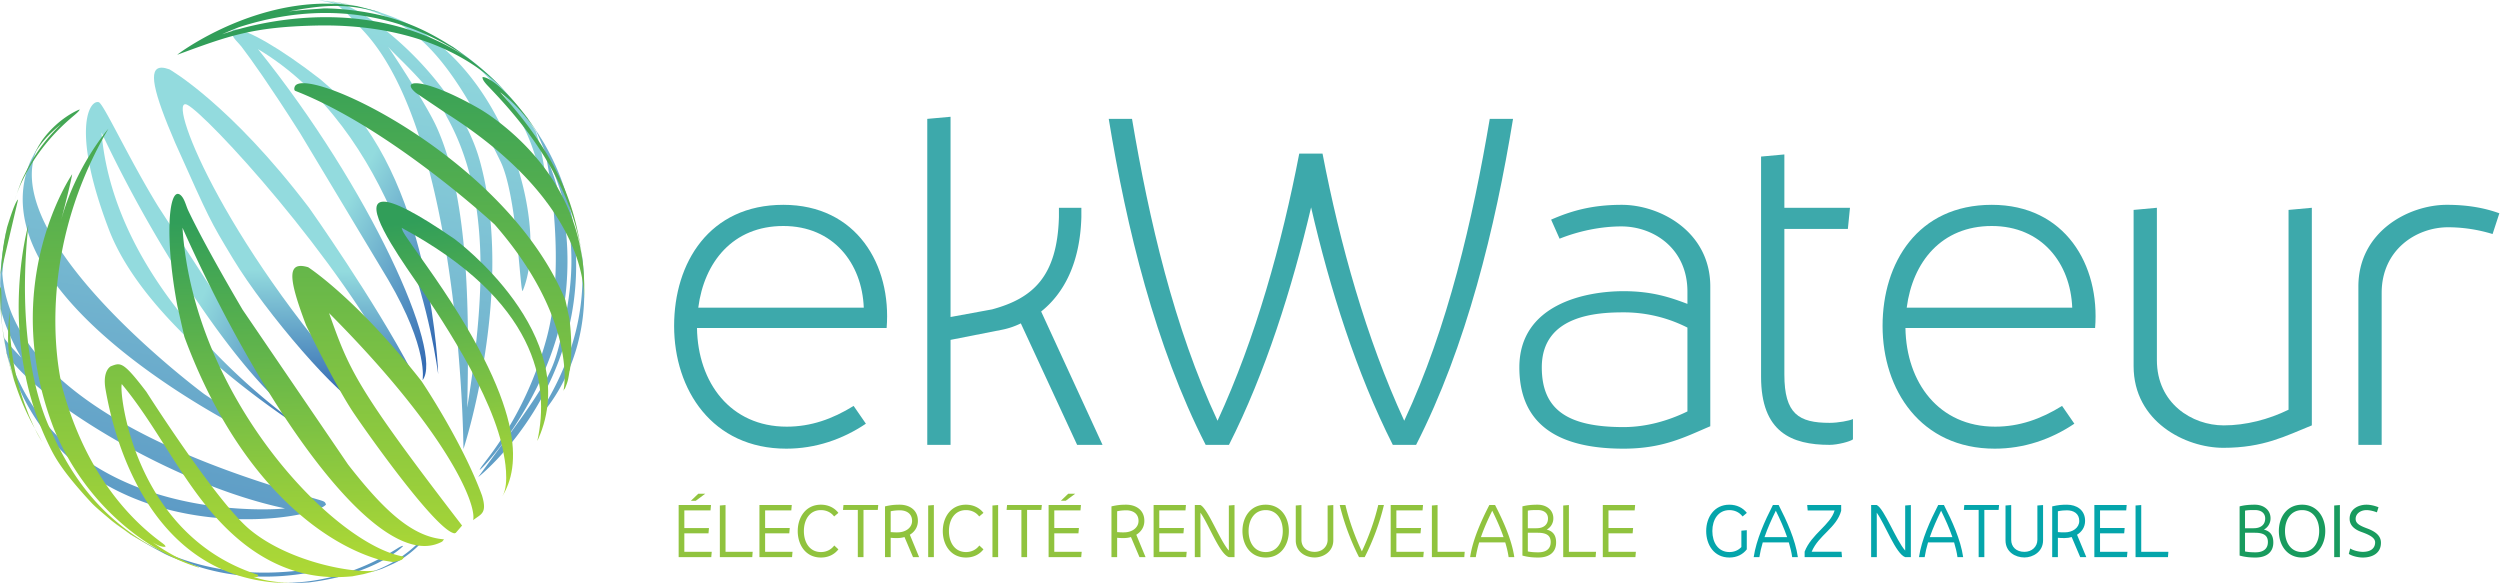 <svg xmlns="http://www.w3.org/2000/svg" xml:space="preserve" width="591.051" height="137.811"><defs><linearGradient x1="0" y1="0" x2="1" y2="0" gradientUnits="userSpaceOnUse" gradientTransform="rotate(80.457 108.53 -51.725) scale(360.838)" spreadMethod="pad" id="b"><stop style="stop-opacity:1;stop-color:#2c61af" offset="0"/><stop style="stop-opacity:1;stop-color:#2c61af" offset=".044"/><stop style="stop-opacity:1;stop-color:#93dbde" offset="1"/></linearGradient><linearGradient x1="0" y1="0" x2="1" y2="0" gradientUnits="userSpaceOnUse" gradientTransform="scale(185.853) rotate(80.457 .321 -.085)" spreadMethod="pad" id="c"><stop style="stop-opacity:1;stop-color:#2c61af" offset="0"/><stop style="stop-opacity:1;stop-color:#2c61af" offset=".044"/><stop style="stop-opacity:1;stop-color:#93dbde" offset="1"/></linearGradient><linearGradient x1="0" y1="0" x2="1" y2="0" gradientUnits="userSpaceOnUse" gradientTransform="matrix(-7.274 59.284 -48.705 .868 63.399 40.11)" spreadMethod="pad" id="d"><stop style="stop-opacity:1;stop-color:#2c61af" offset="0"/><stop style="stop-opacity:1;stop-color:#93dbde" offset=".4"/><stop style="stop-opacity:1;stop-color:#93dbde" offset="1"/></linearGradient><linearGradient x1="0" y1="0" x2="1" y2="0" gradientUnits="userSpaceOnUse" gradientTransform="matrix(-53.743 29.099 -29.099 -53.737 96.194 60.75)" spreadMethod="pad" id="e"><stop style="stop-opacity:1;stop-color:#2b60af" offset="0"/><stop style="stop-opacity:1;stop-color:#93dbde" offset=".47"/><stop style="stop-opacity:1;stop-color:#93dbde" offset="1"/></linearGradient><linearGradient x1="0" y1="0" x2="1" y2="0" gradientUnits="userSpaceOnUse" gradientTransform="scale(-61.327) rotate(-25.971 -2.395 2.203)" spreadMethod="pad" id="f"><stop style="stop-opacity:1;stop-color:#2b60af" offset="0"/><stop style="stop-opacity:1;stop-color:#93dbde" offset=".47"/><stop style="stop-opacity:1;stop-color:#93dbde" offset="1"/></linearGradient><linearGradient x1="0" y1="0" x2="1" y2="0" gradientUnits="userSpaceOnUse" gradientTransform="rotate(90 26.693 35.016) scale(103.242)" spreadMethod="pad" id="g"><stop style="stop-opacity:1;stop-color:#afd935" offset="0"/><stop style="stop-opacity:1;stop-color:#319e59" offset=".924"/><stop style="stop-opacity:1;stop-color:#319e59" offset="1"/></linearGradient><linearGradient x1="0" y1="0" x2="1" y2="0" gradientUnits="userSpaceOnUse" gradientTransform="rotate(97.18 38.312 54.63) scale(54.493)" spreadMethod="pad" id="h"><stop style="stop-opacity:1;stop-color:#afd935" offset="0"/><stop style="stop-opacity:1;stop-color:#319e59" offset=".924"/><stop style="stop-opacity:1;stop-color:#319e59" offset="1"/></linearGradient><linearGradient x1="0" y1="0" x2="1" y2="0" gradientUnits="userSpaceOnUse" gradientTransform="scale(-66.126) rotate(-88.705 -.581 .413)" spreadMethod="pad" id="i"><stop style="stop-opacity:1;stop-color:#afd935" offset="0"/><stop style="stop-opacity:1;stop-color:#319e59" offset=".924"/><stop style="stop-opacity:1;stop-color:#319e59" offset="1"/></linearGradient><clipPath clipPathUnits="userSpaceOnUse" id="a"><path d="M0 121.223h464.496V0H0Z"/></clipPath></defs><g clip-path="url(#a)" transform="matrix(1.333 0 0 -1.333 -13.512 148.904)"><path d="M0 0c-.3 7.881-5.405 14.489-14.266 14.489-8.935 0-14.041-6.383-15.091-14.489Zm4.054-3.605h-33.636c.149-9.686 5.931-17.496 15.917-17.496 4.28 0 8.109 1.353 11.865 3.68l2.175-3.153c-4.129-2.778-8.934-4.43-14.115-4.43-13.141 0-19.898 10.438-19.898 21.775 0 11.187 6.232 21.473 19.372 21.473 12.99 0 19.222-10.662 18.32-21.849" style="fill:#3da9ab;fill-opacity:1;fill-rule:nonzero;stroke:none" transform="translate(163.336 57.134)"/><path d="M0 0a13.318 13.318 0 0 0-3.304-1.126l-9.16-1.803V-21.55h-4.129v57.817l4.129.373V1.127l7.359 1.35C2.103 4.431 6.457 8.258 6.758 18.846v1.651h3.979v-1.651c-.224-8.109-3.079-13.514-7.133-16.743L14.492-21.55H9.986" style="fill:#3da9ab;fill-opacity:1;fill-rule:nonzero;stroke:none" transform="translate(191.19 54.355)"/><path d="M0 0c-3.153-19.299-8.257-40.32-17.192-57.815h-4.13c-6.457 12.763-11.188 27.778-14.492 42.121-3.379-14.343-8.11-29.358-14.567-42.121h-4.132C-63.446-40.32-68.552-19.299-71.705 0h4.129c3.003-17.796 7.434-37.017 15.168-53.537 6.757 14.643 11.411 31.385 14.492 47.378h4.129c3.079-15.993 7.734-32.735 14.491-47.378C-11.562-37.017-7.132-17.796-4.129 0" style="fill:#3da9ab;fill-opacity:1;fill-rule:nonzero;stroke:none" transform="translate(278.487 90.621)"/><path d="M0 0c3.903 0 7.808 1.053 11.337 2.778v14.868A24.915 24.915 0 0 1 .074 20.349c-4.505 0-14.566-.376-14.566-9.761C-14.492 3.08-9.911 0 0 0m15.392 24.928V.15C10.963-1.727 7.058-3.828 0-3.828c-12.84 0-18.473 5.256-18.473 14.416C-18.473 21.7-6.908 24.104 0 24.104c4.955 0 8.183-1.052 11.337-2.255v2.18c0 7.657-6.007 11.562-11.713 11.562-3.68 0-7.584-.826-10.962-2.178l-1.501 3.378c3.603 1.577 7.281 2.628 12.538 2.628 6.758 0 15.693-4.729 15.693-14.491" style="fill:#3da9ab;fill-opacity:1;fill-rule:nonzero;stroke:none" transform="translate(298.081 35.958)"/><path d="M0 0v-3.604c-.45-.376-2.705-.976-4.131-.976-6.757 0-12.165 2.251-12.165 12.087v39.045l4.132.376v-9.462H-.526l-.376-3.755h-11.262V7.883c0-6.983 2.552-8.56 8.033-8.56C-2.629-.677-.602-.302 0 0" style="fill:#3da9ab;fill-opacity:1;fill-rule:nonzero;stroke:none" transform="translate(338.775 37.386)"/><path d="M0 0c-.3 7.881-5.405 14.489-14.265 14.489-8.935 0-14.042-6.383-15.092-14.489Zm4.056-3.605h-33.638c.149-9.686 5.931-17.496 15.918-17.496 4.279 0 8.108 1.353 11.862 3.68l2.178-3.153c-4.129-2.778-8.936-4.43-14.116-4.43-13.141 0-19.899 10.438-19.899 21.775 0 11.187 6.234 21.473 19.374 21.473 12.99 0 19.221-10.662 18.321-21.849" style="fill:#3da9ab;fill-opacity:1;fill-rule:nonzero;stroke:none" transform="translate(377.667 57.134)"/><path d="M0 0c-4.656-1.877-8.561-3.979-15.693-3.979-6.758 0-15.918 4.654-15.918 14.492v27.703l4.13.376V11.563C-27.481 3.904-21.25 0-15.618 0c3.904 0 7.959 1.05 11.488 2.779v35.437l4.13.376" style="fill:#3da9ab;fill-opacity:1;fill-rule:nonzero;stroke:none" transform="translate(420.163 36.26)"/><path d="M0 0a27.05 27.05 0 0 1-7.883 1.202c-5.632 0-11.789-3.979-11.789-11.638v-26.955h-4.13V-9.31c0 9.762 8.936 14.492 15.694 14.492 3.829 0 6.832-.602 9.31-1.502" style="fill:#3da9ab;fill-opacity:1;fill-rule:nonzero;stroke:none" transform="translate(452.22 70.197)"/></g><path d="m104.734 89.21.424-.674c.364-.615 2.049-4.679 2.049-4.679 3.776-8.511 5.728-16.767 3.003-29.393-2.027-9.391-2.027-9.391-15.257-27.367.222.112 21.406 17.095 16.685 45.853-.016.071-.015.075-.015.075-.796 3.75-1.94 7.935-4.908 13.145a72.08 72.08 0 0 1-3.058 4.646zm2.338-37.536c-3.236-11.927-8.969-19.385-11.127-22.191-.558-.727-.627-.879-.741-1.131 1.046.648 13.989 14.868 15.408 32.773.925 11.682-2.059 19.037-3.662 22.989.536-2.507 3.615-19.577.122-32.44m5.92 17.176c-.082.508-.172 1.044-.272 1.615zm.21-1.359-.022.248-.188 1.111c.077-.479.147-.931.21-1.359M106.9 40.112c-.776-1.314-.68-1.567-.622-1.718.064.025 6.686 6.984 7.415 19.164.026.429.037 1 .054 1.429-.009.526-.013 1.123-.018 1.732a71.445 71.445 0 0 0-.049-1.461c.022.651.041 1.279.043 1.956-.008.596-.02 1.192-.042 1.733-.062 1.2-.201 2.634-.479 4.544.425-4.904 1.138-14.797-6.302-27.379m6.762 23.22a.325.325 0 0 1-.002.033zm.019-.385a33.74 33.74 0 0 0 .042-1.733l.006-.495c.01.65-.003 1.202-.045 2.227l-.022.386.019-.385M31.017 18.544c.349-.256.699-.504 1.048-.744-.776.565-1.58 1.173-2.253 1.664.361-.276.836-.652 1.205-.92m2.328-1.643c1.809-1.1 4.253-2.511 6.129-3.484l.709-.333c4.635-1.884 12.388-5.037 24.596-2.982 0 0 .007 0 .013.002l.005.002.013.002c.008 0 .012.002.012.002.009.001.012.001.017.003l.011.001.009.003a40.815 40.815 0 0 1 2.024.405c.019.003.039.008.059.013.022.006.04.009.06.013.02.005.041.01.061.013l.058.016.061.014c.021.003.04.008.061.013.02.006.04.011.061.013.02.007.038.009.06.016l.08.019c.626.177.658.254.734.435-.011.011-.032.025-.043.035-.231.06-.517.136-1.444-.025l-.113-.022-.001-.001h-.001l-.001.001-.002-.001a19.923 19.923 0 0 0-.317-.066 10.972 10.972 0 0 0-.315-.064c-.105-.023-.21-.041-.316-.063l-.316-.059-.317-.058c-.106-.019-.21-.036-.315-.057l-.317-.051-.317-.052c-5.111-.579-18.472-2.098-31.978 7.196.446-.324.883-.634 1.28-.899m50.476-1.965c-2.471-2.263-5.43-3.97-8.345-4.823.578.158 1.191.325 1.689.478l.746.246c2.635 1.151 3.04 1.326 4.771 2.639.088.066.175.135.262.203l.254.21.256.217c.085.072.168.146.253.221.081.075.166.15.248.225.084.078.165.153.249.233l.244.237.245.245-.002.001h.002v.002l.002.001v.002h.001c.278.288.298.386.318.473-.013.004-.03.01-.054.01-.108 0-.364-.098-1.139-.82m-3.167-.471c-1.703-1.06-5.688-3.544-11.403-5.013-3.714-.954-6.67-1.113-8.651-1.101.905-.022 1.844-.04 2.624-.026l1.679.083c11.976 1.458 16.682 6.393 16.718 6.441-.033.014-.078.033-.109.05a4.33 4.33 0 0 1-.858-.434m-6.028-4.583c.218.058.51.135.727.196l.123.035c-.3-.081-.591-.158-.85-.231M60.6 8.351c-.59.014-1.166.032-1.673.045.44-.019.999-.041 1.673-.045" style="fill:url(#b);stroke:none" transform="matrix(1.333 0 0 -1.333 -13.512 148.904)"/><path d="M74.747 106.065c17.274-18.796 17.586-73.994 17.586-73.994.101.246 9.213 28.351 2.9 51.132-3.71 13.38-17.953 25.601-24.506 27.844-2.217.396-3.874.621-4.032.631 3.411-.786 2.957-.07 8.052-5.613m12.822-16.876c-1.609 3.546-6.436 11.03-8.656 14.315.844-1.249 8.076-7.364 10.488-12.559 8.092-14.452 6.516-33.309 3.606-51.53.314 15.215.552 36.584-5.438 49.774m-16.842 21.858c.725-.13 1.508-.278 2.318-.442-.845.204-1.72.383-2.63.543.102-.031.205-.065.312-.101M98.906 83.08c2.989-6.122 3.502-23.997 3.946-22.937 4.856 11.614-3.219 40.662-22.883 48.486a50.17 50.17 0 0 1-3.2 1.127 72.114 72.114 0 0 1-3.724.849c10.963-2.629 16.885-9.148 25.861-27.525m-9.429 20.902-.149.106-1.316.804zm11.822-11.79c3.976-6.083 4.837-12.603 5.525-15.353.158-.633.336-.93.336-1.188 0 7.006-2 12.754-2 12.754-1.811 2.764-6.05 9.23-14.615 14.914l-1.068.663c2.73-1.908 7.646-5.406 11.822-11.79m2.031-.948-.158.219-.669.867zm.591-.822-.264.394-.327.428c.258-.357.439-.608.591-.822m.813-1.212c-.363.559-.541.827-.813 1.212zm-89.018-5.728-.294-.624C5.882 58.917 53.77 35.23 54.115 35.109c1.901-.66 1.71.425-7.759 6.703 0 0-37.45 27.743-29.458 43.871l-1.182-2.201m-5.502-20.513-.041-1.477c.015-.532.037-1.244.054-1.777-.023.127-.049.298-.073.427.033-1.255.067-2.272.118-3.198a4.078 4.078 0 0 0-.072.489l.081-1.276c.095-1.199.224-2.162.352-2.953a41.876 41.876 0 0 0-.361 3.74c.341-1.73 1.773-5.559 3.64-8.642l-.208.207c-1.66 1.66-2.523 2.837-2.807 3.226-.079.417-.172.899-.264 1.469.159-1.139.378-2.437.685-4.143v-.003c10.001-36.191 53.755-30.263 56.638-26.837-.21.536-.21.536-1.701.971-13.737 4.007-54.079 15.773-55.706 40.013l.721 7.658c-.803-4.551-.868-4.922-1.056-7.894m1.58-14.723c5.338-7.57 28.734-22.447 48.888-26.704-.187-.02-.433-.047-.62-.065-.067-.006-1.31-.111-3.363-.111-9.508 0-36.437 2.24-44.905 26.88" style="fill:url(#c);stroke:none" transform="matrix(1.333 0 0 -1.333 -13.512 148.904)"/><path d="M41.236 86.312c6.178-13.789 6.098-13.641 10.187-20.428 5.896-9.784 19.368-25.299 22.652-25.963l.23.09c.286.484.773.751.398 1.169-25.655 28.503-35.156 53.841-31.355 51.941 3.448-1.723 26.89-27.058 37.846-48.458l1.997 1.121C76.498 58.546 64.99 74.803 64.99 74.803 50.983 93.267 40.236 99.385 40.182 99.408c-.541.195-.999.295-1.377.295-2.487 0-1.488-4.287 2.431-13.391" style="fill:url(#d);stroke:none" transform="matrix(1.333 0 0 -1.333 -13.512 148.904)"/><path d="M51.954 106.494c-.512 0-.756-.224-.686-.688.134-.859 1.157-1.667 1.685-2.356 1.741-2.274 4.951-6.772 10.357-15.274l15.675-26.08c7.206-12.275 6.096-17.816 6.096-17.816 3.802 4.829-9.298 33.993-29.187 58.715 23.993-14.35 30.613-47.946 31.96-57.646-.027.193-.904 32.369-17.103 48.973l-3.801 3.324c-7.21 5.607-13.044 8.848-14.995 8.848z" style="fill:url(#e);stroke:none" transform="matrix(1.333 0 0 -1.333 -13.512 148.904)"/><path d="M29.433 71.045c7.306-19.181 36.379-36.713 36.54-36.819-8.13 5.457-35.435 26.119-37.832 53.974 13.517-28.705 32.515-52.927 38.523-51.626 0 0-3.985 1.104-11.863 12.956L38.218 75.044c-5.278 8.582-9.734 18.342-10.578 18.543a.731.731 0 0 1-.187.023c-1.773-.001-4.408-5.795 1.98-22.565" style="fill:url(#f);stroke:none" transform="matrix(1.333 0 0 -1.333 -13.512 148.904)"/><path d="M73.499 110.605a33.07 33.07 0 0 1-5.513.454c-14.435-.001-26.364-8.948-26.41-9.066 9.143 3.374 13.317 4.914 24.495 5.18 9.928.238 23.825-1.592 33.678-11.65-2.29 2.448-4.545 4.323-6.584 5.872-12.295 8.126-25.76 7.985-34.918 6.426-4.27-.725-7.394-1.754-8.731-2.192 1.138.496 1.86.801 2.967 1.241 10.096 3.295 25.316 5.011 40.625-5.432-.902.683-1.762 1.303-2.563 1.881-4.042 2.513-9.576 5.954-20.161 6.787l-.329.025c-.11.005-.22.014-.328.02-.11.005-.219.013-.328.017-.109.006-.218.012-.329.014-.108.006-.218.011-.327.014l-.327.012a22.636 22.636 0 0 1-.822.011c-2.101-.185-4.211-.27-6.305-.556 6.958 1.382 10.826 1.327 16.546-.238l-1.066.331c-1.363.38-2.361.642-3.27.849l.16-.027c-2.148.48-3.536.721-5.728.988 2.612-.39 3.947-.59 5.568-.961m4.357-1.187-.001.001-.02.006zm15.309-8.023.19-.128c-.082.058-.164.114-.247.171.019-.015.038-.03.057-.043m2.56-3.357c-.017-.182-.051-.518.91-1.53 4.031-4.231 13.469-14.136 16.3-27.759.117-.563.212-1.1.293-1.603-1.328 9.111-4.632 17.388-14.395 28.195 2.955-2.098 5.22-5.193 6.538-7.063-.588.886-1.202 1.781-1.714 2.538-5.319 6.955-7.585 7.224-7.894 7.224-.024 0-.036-.002-.038-.002m-31.793-1.084c-.671 0-1.148-.136-1.393-.415-.214-.244-.319-.835-.016-.954C79.418 89 97.874 71.882 97.874 71.882c13.816-15.812 12.564-27.898 12.21-29.386l.234.289.099.211c.443 1.101.492 1.35.739 2.96-.064-.69.735 3.024-.028 9.229l-.725 3.325c-9.419 22.741-39.25 38.443-46.47 38.444h-.001m19.999-1.742 5.038-3.397c21.853-13.777 24.737-27.541 24.765-32.999l-.03-1.007.043 1.178c.063 3.685.238 13.452-7.305 23.278-4.896 6.379-10.635 9.781-11.273 10.149-5.637 3.242-9.576 4.528-11.267 4.528-1.209 0-1.267-.66.029-1.73m16.039.073-.2.217-.021.021.221-.238m-82.417-8.543-.605-.966-.96-1.79c1.211 2.18 2.721 3.903 4.959 5.679-3.982-3.858-5.497-6.95-6.833-9.677l-.17-.411a66.236 66.236 0 0 1-.872-2.353c2.979 7.913 8.44 12.522 10.285 14.077.884.745.896.911.9.989-.026 0-3.709-1.39-6.704-5.548m3.385-14.24c.324 1.244 1.791 6.894 1.999 8.304 0 0-13.312-19.35-3.175-45.304l.023-.053C25.616 21.53 36.779 13.725 45.308 11.06h.003v-.001h.004l.147.029-.321.135c-.005.003-.011.004-.017.008-2.745 1.125-4.928 2.196-7.976 4.327 1.456-.928 2.105-.853 2.346-.824-.056.267-.056.267-1.047 1.009-5.6 4.196-13.127 12.271-17.171 26.908 0 0-6.143 21.927 8.087 46.22 0 0-5.858-6.683-8.425-16.369m85.047 14.841-.365.582c-.078.112-.161.23-.249.353.211-.316.417-.629.614-.935m.644-1.029c-.196.325-.415.672-.644 1.029zm-90.913-2.832.272.504a18.548 18.548 0 0 1-.272-.504m-2.998-7.251c.11.305.23.643.354.993a29.621 29.621 0 0 1-.354-.993m-1.327-4.835-.121-.533c-.594-2.881-.611-3.07-1.056-7.894l3.131 13.348c-.153-.065-.655-.674-1.954-4.921m7.504-38.807c.984-2.001 2.296-4.495 7.542-10.143.946-.965 2.354-2.096 3.375-2.982 1.03-.812 2.473-1.799 3.533-2.563 1.796-1.117 4.26-2.495 6.129-3.484-7.291 3.925-14.791 9.296-20.297 21.926 0 0-6.617 11.974-4.004 36.519 0 0-5.74-20.059 3.722-39.273m94.733 31.236-.07.829c-.08.681-.176 1.527-.33 2.492.159-1.093.29-2.197.4-3.321m-49.206-9.804s5.23-10.851 8.552-15.731c3.323-4.88 14.634-20.688 17.759-21.175l.234.076 1.123 1.303c-18.949 24.63-20.023 27.654-23.589 37.68C89.273 35.318 94.69 22.428 94.058 19.453l-.003-.006c1.31 1.074 2.567 1.106 1.564 4.39-3.538 9.614-10.715 20.26-10.715 20.26-11.455 14.598-20.07 20.2-20.118 20.215-.506.151-.939.226-1.304.226-2.388 0-1.794-3.278.94-10.517m-54.288 6.453.001-.022c.08-2.929.177-4.662.368-6.299-.171 1.79-.144 3.151-.12 4.379.005.174.028 1.693-.138 2.294a.876.876 0 0 1-.111-.352m.066-3.041.049-.779c-.02.337-.04.695-.055.988 0-.064.003-.147.006-.209m.081-1.276-.032.497.032-.497m2.341-11.842c-.66 2.193-1.129 4.048-1.463 5.647.051-.286.105-.585.159-.901l.061-.268.003-.009.61-2.446c1.468-4.963 2.638-7.521 4.335-10.672-.257.548-.577 1.272-1.071 2.389l-.412 1.104c-2.169 5.558-3.133 11.48-2.959 17.444-.785-6.172.06-9.564.737-12.288m-1.463 5.647c-.3 1.688-.506 2.91-.656 4.191.113-1.182.313-2.551.656-4.191m18.662-3.205s-1.583-.712-.95-4.196c.757-4.163 5.61-32.066 29.855-34.153l.201-.012a83.732 83.732 0 0 1 3.19-.065c-2.235.038-4.714.244-7.039 1.067.212-.015.492-.016.707-.02l.163.366h-.004v.001h-.002v.001h-.003v.003h-.002C33.763 16.783 31.215 42.451 31.74 43.581c7.398-8.894 11.76-20.074 20.873-27.675 8.823-7.357 16.953-6.674 20.013-6.416l2 .392c.765.194 1.777.494 2.539.709-3.534-.808-15.593 1.253-22.738 7.205-5.961 4.963-18.336 24.425-18.336 24.425-2.98 3.912-4.039 4.874-5.014 4.874-.392 0-.771-.156-1.256-.338m80.202-4.336c-.009-.126.02-.098.061.075-.026-.03-.047-.058-.061-.075m0 0c-.02-.024-.023-.029 0 0m-92.386-9.144c-.473.856-.907 1.639-1.31 2.389.442-.945.691-1.368 1.31-2.389M63.224 8.325l-1.107.006c.376-.006.746-.008 1.107-.006" style="fill:url(#g);stroke:none" transform="matrix(1.333 0 0 -1.333 -13.512 148.904)"/><path d="M78.184 75.942c-4.005-.001 2.339-9.219 5.302-13.523 3.925-5.7 14.349-20.843 16.035-31.51 0 0 1.065-4.973-.285-7.219 3.09 5.143 4.609 15.483-13.662 41.19-3.938 5.541-3.944 5.559-4.201 6.421 23.967-12.91 26.314-27.683 24.06-37.806.004.004.029.04.168.352 8.182 18.51-14.857 35.474-14.857 35.474-6.997 4.819-10.789 6.621-12.559 6.621h-.001m27.248-42.448v-.002h.001l-.001.001.001.002-.001-.001m-.001-.003v.001zm0-.001v.001zm-.001-.002.001.001z" style="fill:url(#h);stroke:none" transform="matrix(1.333 0 0 -1.333 -13.512 148.904)"/><path d="m41.6 57.424 1.232-5.437c9.196-24.899 23.812-36.458 34.726-39.589l2.118-.356.003-.001v-.001l.003.001.283.005c.35.059.806.172 1.146.272l.262.106c.19.093.355.357.438.552C69.53 14.98 44.486 40.99 42.503 71.304 56.549 39.819 77.171 9.88 88.407 15.567l.004.003.003.001.002.001h.001l.005.003h.002l.003.002.164.1c.09.111.213.263.301.375h-.003l-.002-.001c-5.828.442-10.959 5.503-17.017 13.267L53.155 56.786c-5.542 9.443-8.3 14.776-9.636 17.586-.404.853-.678 2.243-1.443 2.797a.7.7 0 0 1-.407.152c-1.681 0-2.235-8.458-.069-19.897" style="fill:url(#i);stroke:none" transform="matrix(1.333 0 0 -1.333 -13.512 148.904)"/><g aria-label="GAZ NATUREL ÉLECTRICITÉ RENOUVELABLE BOIS" style="font-variant:normal;font-weight:500;font-stretch:normal;font-size:12px;font-family:'Nevo Medium';-inkscape-font-specification:Nevo-Medium;writing-mode:lr-tb;fill:#319f59;fill-opacity:1;fill-rule:nonzero;stroke:none;stroke-width:1"><path d="M318.986-17.586v2.904c-.516.552-1.236.888-2.124.888-1.98 0-3.024-1.68-3.024-3.732 0-2.028 1.044-3.708 3.036-3.708.864 0 1.716.336 2.328 1.128l.756-.636c-.708-.912-1.788-1.452-3.108-1.452-2.676 0-4.104 2.232-4.104 4.68 0 2.436 1.392 4.692 4.116 4.692 1.332 0 2.4-.552 3.084-1.452v-3.396zM329.006-12.894c-.444-3.084-1.968-6.432-3.408-9.24h-1.02c-1.44 2.808-2.952 6.156-3.408 9.24h1.008c.132-.852.336-1.74.6-2.616h4.62c.264.876.48 1.764.6 2.616zm-5.916-3.552c.552-1.608 1.272-3.192 2.004-4.68.732 1.488 1.452 3.072 2.004 4.68zM336.686-22.134h-6.024l.084.96h4.776c-.744 2.592-4.092 4.152-5.316 7.308v.972h6.624l-.084-.96h-5.292c1.236-2.964 4.392-4.2 5.232-7.26zM349.046-22.134l-1.008.084v7.992c-1.608-1.812-3.72-7.44-5.04-8.076h-.996v9.24h1.008l-.012-7.884c1.524 2.148 3.384 7.296 5.04 7.884h1.008zM358.322-12.894c-.444-3.084-1.968-6.432-3.408-9.24h-1.02c-1.44 2.808-2.952 6.156-3.408 9.24h1.008c.132-.852.336-1.74.6-2.616h4.62c.264.876.48 1.764.6 2.616zm-5.916-3.552c.552-1.608 1.272-3.192 2.004-4.68.732 1.488 1.452 3.072 2.004 4.68zM364.61-21.27l.084-.864h-6.168l-.084.864h2.628v8.376h1.008v-8.376zM369.194-12.834c-1.608 0-3.36-.96-3.36-3.036v-6.18l1.008-.084v6.168c0 1.236.876 2.136 2.352 2.136 1.308 0 2.292-.912 2.292-2.136v-6.084l1.008-.084v6.264c0 2.028-1.8 3.036-3.3 3.036zM379.082-12.894h1.08l-1.644-3.972c.828-.504 1.428-1.332 1.428-2.448.012-1.968-1.524-2.88-3.216-2.88-.864 0-1.56.048-2.616.3v9h1.008v-3.432c.336.036.72.06 1.224.048.408 0 .828-.06 1.224-.18zm-3.96-8.136c.6-.132 1.2-.168 1.608-.168 1.2 0 2.184.588 2.184 1.884 0 1.224-1.176 2.028-2.568 2.028-.492.012-.888-.024-1.224-.048zM387.458-13.842h-4.86v-3.276h4.284l.084-.936h-4.368v-3.132h4.644l.084-.948h-5.736v9.24h5.784zM394.718-13.842h-4.812v-8.292l-1.008.084v9.156h5.748z" style="fill:#04a5ab;fill-opacity:1;stroke-width:1" transform="matrix(1.333 0 0 1.333 -13.512 148.904)"/><path d="m133.538-22.89 1.68-1.248h-1.236l-1.308 1.248zm2.832 9.048h-4.86v-3.276h4.284l.084-.936h-4.368v-3.132h4.644l.084-.948h-5.736v9.24h5.784zM143.63-13.842h-4.812v-8.292l-1.008.084v9.156h5.748zM150.698-13.842h-4.86v-3.276h4.284l.084-.936h-4.368v-3.132h4.644l.084-.948h-5.736v9.24h5.784zM158.834-20.742c-.708-.912-1.788-1.452-3.108-1.452-2.676 0-4.104 2.232-4.104 4.68 0 2.436 1.404 4.692 4.116 4.692 1.332 0 2.4-.552 3.096-1.452l-.732-.684c-.528.708-1.356 1.164-2.364 1.164-1.98 0-3.024-1.68-3.024-3.72s1.044-3.72 3.012-3.72c.888 0 1.752.336 2.352 1.128zM165.818-21.27l.084-.864h-6.168l-.084.864h2.628v8.376h1.008v-8.376zM172.07-12.894h1.08l-1.644-3.972c.828-.504 1.428-1.332 1.428-2.448.012-1.968-1.524-2.88-3.216-2.88-.864 0-1.56.048-2.616.3v9h1.008v-3.432c.336.036.72.06 1.224.048.408 0 .828-.06 1.224-.18zm-3.96-8.136c.6-.132 1.2-.168 1.608-.168 1.2 0 2.184.588 2.184 1.884 0 1.224-1.176 2.028-2.568 2.028-.492.012-.888-.024-1.224-.048zM175.766-22.134l-1.008.084v9.156h1.008zM184.562-20.742c-.708-.912-1.788-1.452-3.108-1.452-2.676 0-4.104 2.232-4.104 4.68 0 2.436 1.404 4.692 4.116 4.692 1.332 0 2.4-.552 3.096-1.452l-.732-.684c-.528.708-1.356 1.164-2.364 1.164-1.98 0-3.024-1.68-3.024-3.72s1.044-3.72 3.012-3.72c.888 0 1.752.336 2.352 1.128zM187.165-22.134l-1.008.084v9.156h1.008zM194.833-21.27l.084-.864h-6.168l-.084.864h2.628v8.376h1.008v-8.376zM199.153-22.89l1.68-1.248h-1.236l-1.308 1.248zm2.832 9.048h-4.86v-3.276h4.284l.084-.936h-4.368v-3.132h4.644l.084-.948h-5.736v9.24h5.784zM212.233-12.894h1.08l-1.644-3.972c.828-.504 1.428-1.332 1.428-2.448.012-1.968-1.524-2.88-3.216-2.88-.864 0-1.56.048-2.616.3v9h1.008v-3.432c.336.036.72.06 1.224.048.408 0 .828-.06 1.224-.18zm-3.96-8.136c.6-.132 1.2-.168 1.608-.168 1.2 0 2.184.588 2.184 1.884 0 1.224-1.176 2.028-2.568 2.028-.492.012-.888-.024-1.224-.048zM220.608-13.842h-4.86v-3.276h4.284l.084-.936h-4.368v-3.132h4.644l.084-.948h-5.736v9.24h5.784zM229.092-22.134l-1.008.084v7.992c-1.608-1.812-3.72-7.44-5.04-8.076h-.996v9.24h1.008l-.012-7.884c1.524 2.148 3.384 7.296 5.04 7.884h1.008zM238.728-17.526c0-2.436-1.416-4.668-4.104-4.668-2.724 0-4.128 2.232-4.128 4.668 0 2.448 1.404 4.704 4.128 4.704 2.688 0 4.104-2.256 4.104-4.704zm-4.104-3.708c1.98 0 3.024 1.68 3.024 3.708 0 2.028-1.044 3.732-3.024 3.732-1.992 0-3.036-1.68-3.036-3.732 0-2.028 1.044-3.708 3.036-3.708zM243.312-12.834c-1.608 0-3.36-.96-3.36-3.036v-6.18l1.008-.084v6.168c0 1.236.876 2.136 2.352 2.136 1.308 0 2.292-.912 2.292-2.136v-6.084l1.008-.084v6.264c0 2.028-1.8 3.036-3.3 3.036zM254.58-22.134c-.636 2.724-1.68 5.64-2.904 8.22-1.224-2.58-2.268-5.496-2.916-8.22h-1.008c.732 3.084 1.98 6.432 3.42 9.24h1.008c1.44-2.808 2.688-6.156 3.408-9.24zM262.656-13.842h-4.86v-3.276h4.284l.084-.936h-4.368v-3.132h4.644l.084-.948h-5.736v9.24h5.784zM269.916-13.842h-4.812v-8.292l-1.008.084v9.156h5.748zM278.712-12.894c-.444-3.084-1.968-6.432-3.408-9.24h-1.02c-1.44 2.808-2.952 6.156-3.408 9.24h1.008c.132-.852.336-1.74.6-2.616h4.62c.264.876.48 1.764.6 2.616zm-5.916-3.552c.552-1.608 1.272-3.192 2.004-4.68.732 1.488 1.452 3.072 2.004 4.68zM286.128-15.486c0-1.38-.636-2.028-1.668-2.292a2.245 2.245 0 0 0 1.176-2.016c0-1.416-1.152-2.4-2.796-2.4-.996 0-1.872.084-2.688.3v8.724c.948.264 1.824.348 2.82.348 2.016 0 3.168-1.008 3.156-2.664zm-3.276-5.76c1.128 0 1.836.552 1.836 1.5 0 1.008-.672 1.728-2.04 1.728h-1.536v-3.12c.492-.096 1.008-.108 1.74-.108zm.12 7.5c-.444 0-1.164-.012-1.86-.156v-3.312h1.752c1.428 0 2.304.396 2.304 1.644 0 1.2-.804 1.824-2.196 1.824zM293.208-13.842h-4.812v-8.292l-1.008.084v9.156h5.748zM300.276-13.842h-4.86v-3.276h4.284l.084-.936h-4.368v-3.132h4.644l.084-.948h-5.736v9.24h5.784z" style="fill:#90c33e;fill-opacity:1;stroke-width:1" transform="matrix(1.333 0 0 1.333 -13.512 148.904)"/><path d="M413.33-15.486c0-1.38-.636-2.028-1.668-2.292a2.245 2.245 0 0 0 1.176-2.016c0-1.416-1.152-2.4-2.796-2.4-.996 0-1.872.084-2.688.3v8.724c.948.264 1.824.348 2.82.348 2.016 0 3.168-1.008 3.156-2.664zm-3.276-5.76c1.128 0 1.836.552 1.836 1.5 0 1.008-.672 1.728-2.04 1.728h-1.536v-3.12c.492-.096 1.008-.108 1.74-.108zm.12 7.5c-.444 0-1.164-.012-1.86-.156v-3.312h1.752c1.428 0 2.304.396 2.304 1.644 0 1.2-.804 1.824-2.196 1.824zM422.545-17.526c0-2.436-1.416-4.668-4.104-4.668-2.724 0-4.128 2.232-4.128 4.668 0 2.448 1.404 4.704 4.128 4.704 2.688 0 4.104-2.256 4.104-4.704zm-4.104-3.708c1.98 0 3.024 1.68 3.024 3.708 0 2.028-1.044 3.732-3.024 3.732-1.992 0-3.036-1.68-3.036-3.732 0-2.028 1.044-3.708 3.036-3.708zM425.137-22.134l-1.008.084v9.156h1.008zM431.989-21.738c-.552-.228-1.368-.456-2.124-.456-1.452 0-3 .78-3 2.496 0 1.008.636 1.824 2.124 2.352 1.368.492 2.4.996 2.4 1.836 0 1.008-.732 1.68-2.184 1.68-.636 0-1.668-.216-2.232-.6l-.252.96c.564.384 1.644.648 2.484.648 1.632 0 3.216-.72 3.216-2.616 0-1.14-.792-1.944-2.508-2.568-1.452-.54-1.98-.948-1.98-1.68 0-.924.888-1.548 1.932-1.548.564 0 1.272.18 1.836.396z" style="fill:#189b5e;fill-opacity:1;stroke-width:1" transform="matrix(1.333 0 0 1.333 -13.512 148.904)"/></g></svg>